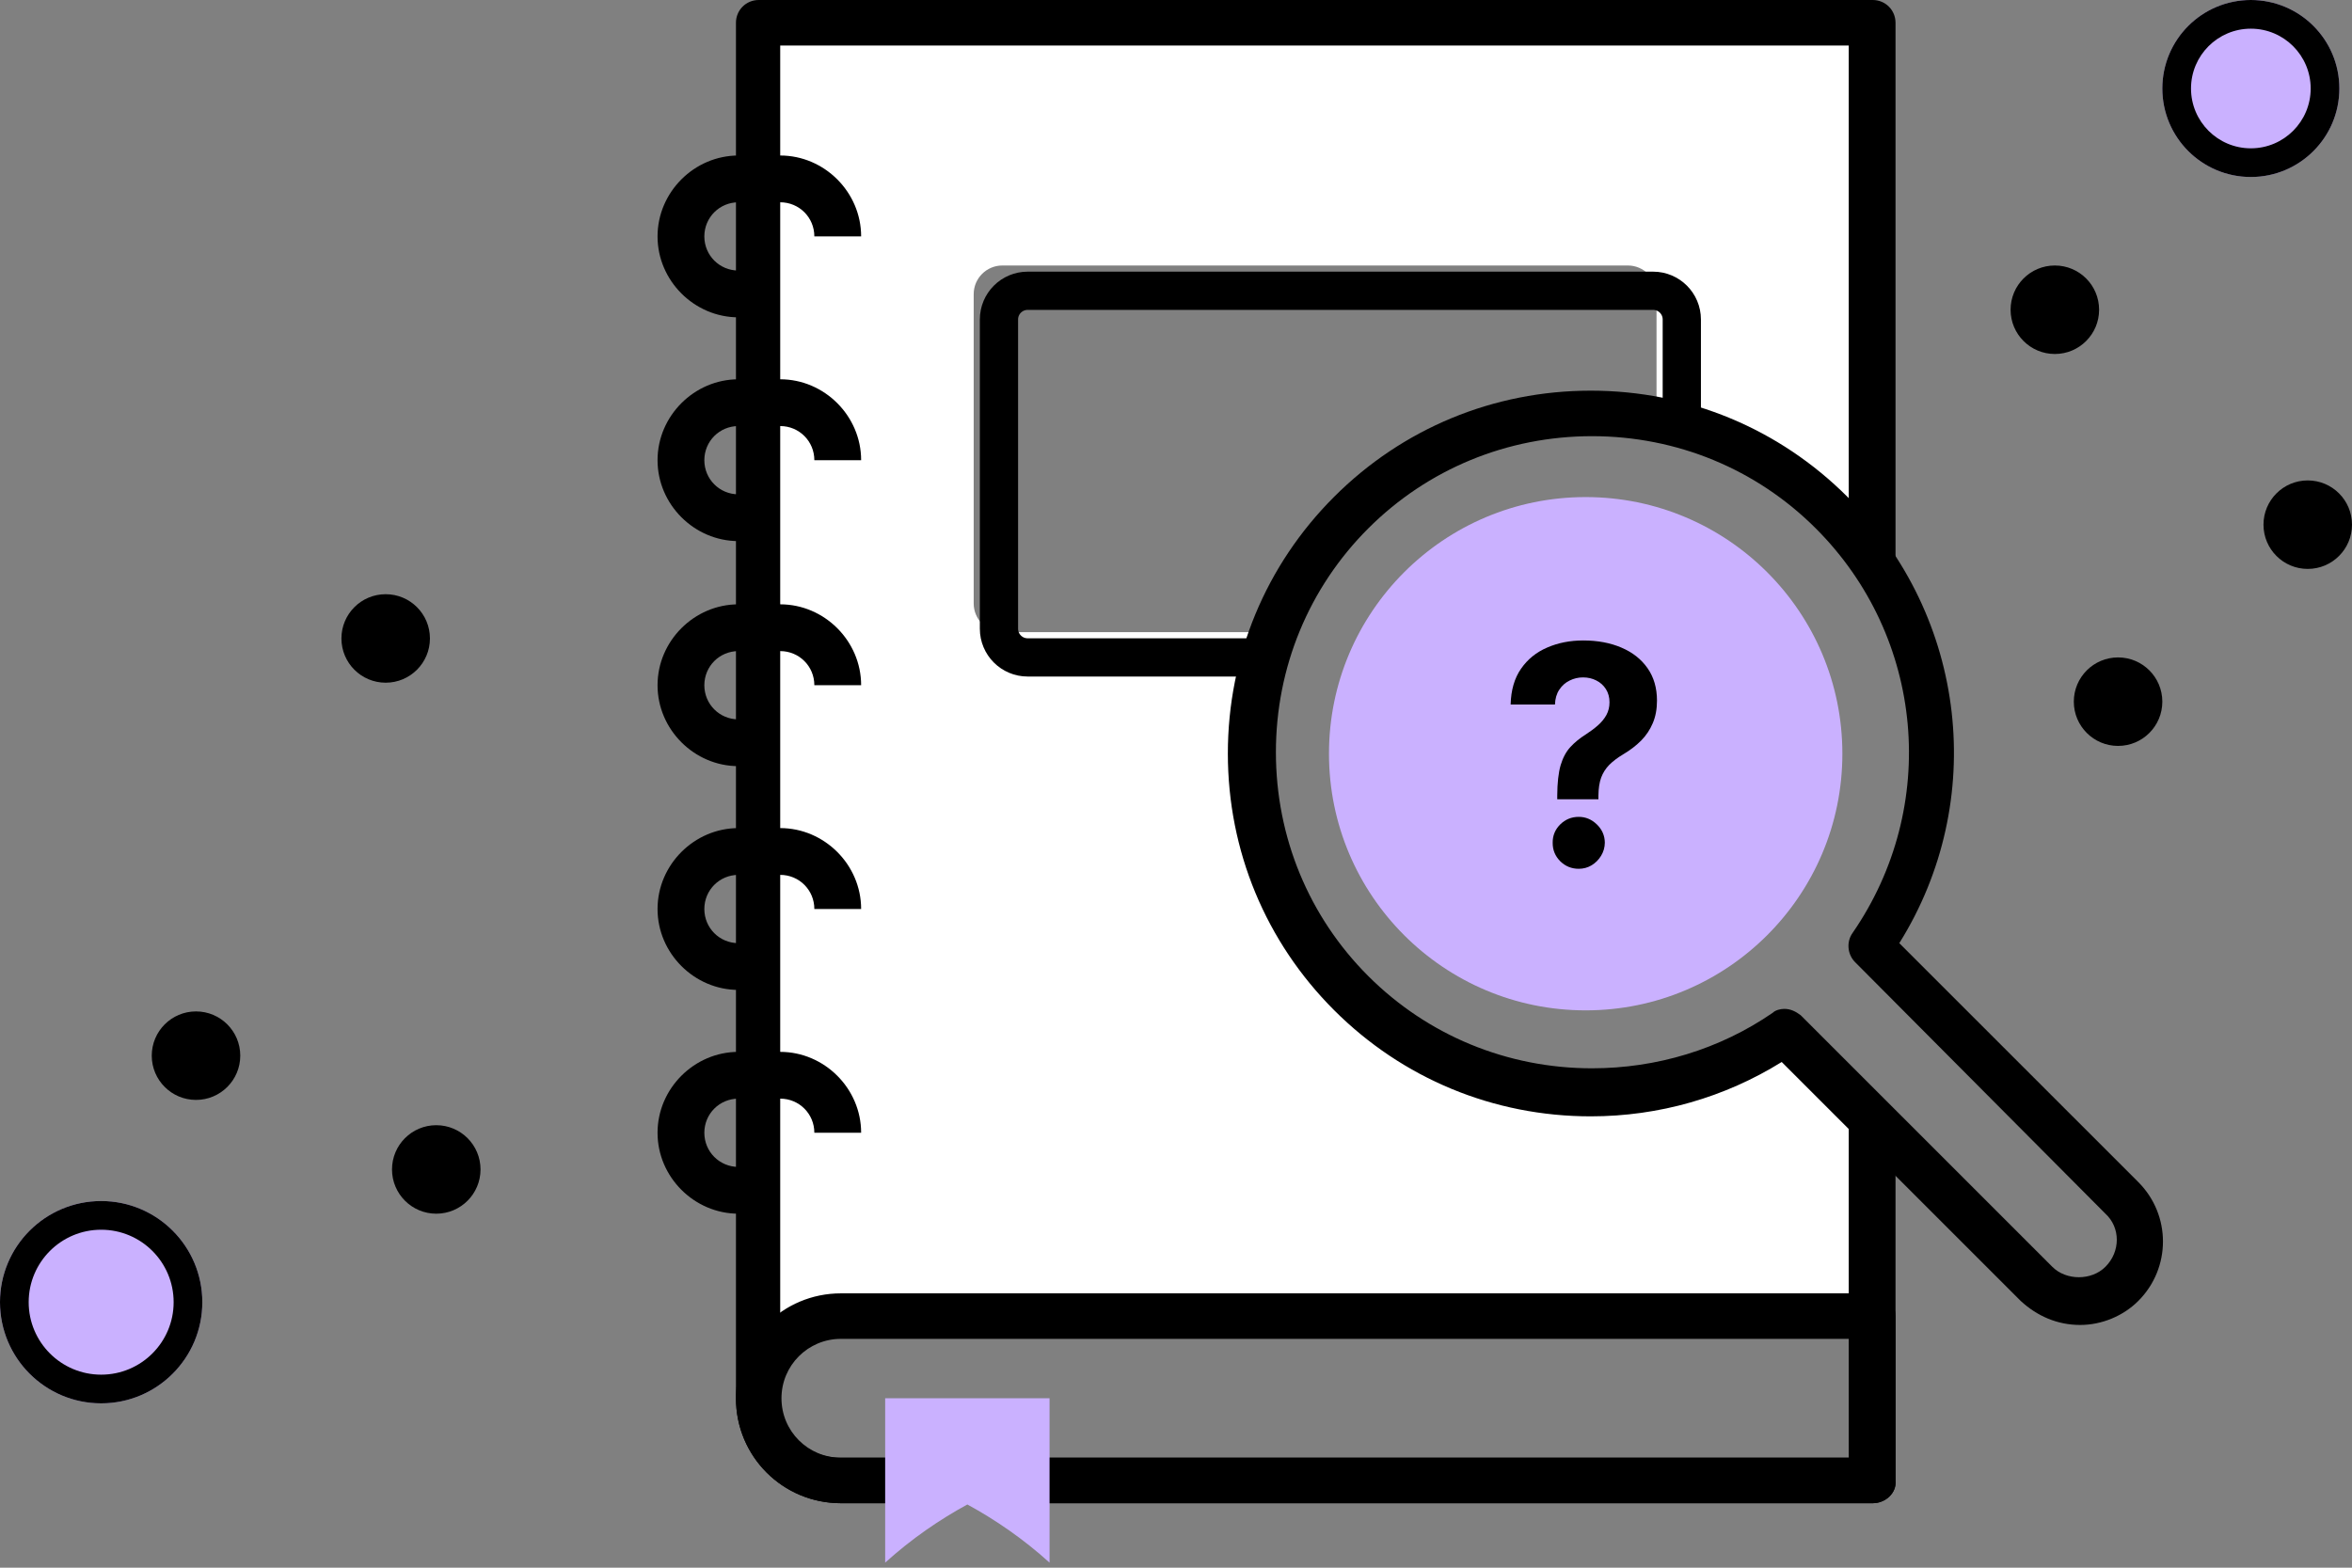 <svg width="246" height="164" viewBox="0 0 246 164" fill="none" xmlns="http://www.w3.org/2000/svg">
<rect x="0" y="0" width="246" height="164" fill="#808080" stroke="none"/>
<path fill-rule="evenodd" clip-rule="evenodd" d="M80.016 3.967V147.468L83.323 138.871H195.081V117.048L185.162 109.113L165.984 115.065L143.5 107.129L131.597 89.274C131.597 89.274 132.258 64.806 131.597 66.129H130.245C130.245 66.129 130.245 66.129 130.245 66.129H104.84C103.183 66.129 101.84 64.786 101.84 63.129V30.774C101.84 29.117 103.183 27.774 104.84 27.774H170.259C171.916 27.774 173.259 29.117 173.259 30.774V41.852C172.821 41.756 172.38 41.668 171.936 41.588V42.984L185.162 47.613L195.081 58.855V1.322L80.016 3.967Z" fill="white"/>
<path d="M195.876 157.255H87.953C81.869 157.255 76.975 152.362 76.975 146.278V2.381C76.975 1.058 78.033 0 79.356 0H195.876C197.198 0 198.256 1.058 198.256 2.381V58.855H193.363V4.761H81.604V146.278C81.604 149.717 84.382 152.494 87.82 152.494H193.363V117.313H198.256V154.875C198.388 156.197 197.198 157.255 195.876 157.255Z" fill="black"/>
<path d="M77.239 33.197C72.609 33.197 68.774 29.361 68.774 24.732C68.774 20.103 72.609 16.268 77.239 16.268H81.603C86.232 16.268 90.068 20.103 90.068 24.732H85.174C85.174 22.748 83.587 21.161 81.603 21.161H77.239C75.255 21.161 73.668 22.748 73.668 24.732C73.668 26.716 75.255 28.303 77.239 28.303V33.197V33.197Z" fill="black"/>
<path d="M77.239 56.607C72.609 56.607 68.774 52.771 68.774 48.142C68.774 43.513 72.609 39.678 77.239 39.678H81.603C86.232 39.678 90.068 43.513 90.068 48.142H85.174C85.174 46.158 83.587 44.571 81.603 44.571H77.239C75.255 44.571 73.668 46.158 73.668 48.142C73.668 50.126 75.255 51.713 77.239 51.713V56.607V56.607Z" fill="black"/>
<path d="M77.239 80.149C72.609 80.149 68.774 76.313 68.774 71.684C68.774 67.055 72.609 63.22 77.239 63.22H81.603C86.232 63.22 90.068 67.055 90.068 71.684H85.174C85.174 69.7 83.587 68.113 81.603 68.113H77.239C75.255 68.113 73.668 69.7 73.668 71.684C73.668 73.668 75.255 75.255 77.239 75.255V80.149V80.149Z" fill="black"/>
<path d="M77.239 103.558C72.609 103.558 68.774 99.723 68.774 95.094C68.774 90.465 72.609 86.629 77.239 86.629H81.603C86.232 86.629 90.068 90.465 90.068 95.094H85.174C85.174 93.11 83.587 91.523 81.603 91.523H77.239C75.255 91.523 73.668 93.11 73.668 95.094C73.668 97.078 75.255 98.665 77.239 98.665V103.558V103.558Z" fill="black"/>
<path d="M77.239 126.968C72.609 126.968 68.774 123.133 68.774 118.503C68.774 113.874 72.609 110.039 77.239 110.039H81.603C86.232 110.039 90.068 113.874 90.068 118.503H85.174C85.174 116.52 83.587 114.932 81.603 114.932H77.239C75.255 114.932 73.668 116.52 73.668 118.503C73.668 120.487 75.255 122.074 77.239 122.074V126.968V126.968Z" fill="black"/>
<path d="M175.903 43.645V33.419C175.903 31.763 174.56 30.419 172.903 30.419H107.484C105.827 30.419 104.484 31.763 104.484 33.419V65.774C104.484 67.431 105.827 68.774 107.484 68.774H132.258" stroke="black" stroke-width="4"/>
<path d="M195.876 157.255H87.953C81.869 157.255 76.975 152.362 76.975 146.278C76.975 140.194 81.869 135.301 87.953 135.301H195.876C197.198 135.301 198.256 136.359 198.256 137.681V154.875C198.388 156.197 197.198 157.255 195.876 157.255ZM87.953 140.062C84.514 140.062 81.736 142.839 81.736 146.278C81.736 149.717 84.514 152.494 87.953 152.494H193.495V140.062H87.953Z" fill="black"/>
<path d="M92.581 146.278C92.581 151.965 92.581 157.785 92.581 163.472C95.358 160.959 98.268 158.975 101.177 157.388C104.087 158.975 106.997 160.959 109.774 163.472C109.774 157.785 109.774 151.965 109.774 146.278H92.581Z" fill="#CAB1FF"/>
<path d="M165.848 105.697C180.676 105.697 192.697 93.677 192.697 78.849C192.697 64.02 180.676 52 165.848 52C151.02 52 139 64.02 139 78.849C139 93.677 151.02 105.697 165.848 105.697Z" fill="#CAB1FF"/>
<path d="M162.875 83.614V83.227C162.883 81.901 163 80.845 163.227 80.057C163.462 79.269 163.803 78.633 164.25 78.148C164.697 77.663 165.235 77.224 165.864 76.829C166.333 76.526 166.754 76.212 167.125 75.886C167.496 75.561 167.792 75.201 168.011 74.807C168.231 74.405 168.341 73.958 168.341 73.466C168.341 72.943 168.216 72.485 167.966 72.091C167.716 71.697 167.379 71.394 166.955 71.182C166.538 70.97 166.076 70.864 165.568 70.864C165.076 70.864 164.61 70.974 164.17 71.193C163.731 71.405 163.371 71.724 163.091 72.148C162.811 72.564 162.659 73.083 162.636 73.704H158C158.038 72.189 158.402 70.939 159.091 69.954C159.78 68.962 160.693 68.224 161.83 67.739C162.966 67.246 164.22 67 165.591 67C167.098 67 168.432 67.25 169.591 67.75C170.75 68.242 171.659 68.958 172.318 69.898C172.977 70.837 173.307 71.97 173.307 73.296C173.307 74.182 173.159 74.97 172.864 75.659C172.576 76.341 172.17 76.947 171.648 77.477C171.125 78 170.508 78.474 169.795 78.898C169.197 79.254 168.705 79.625 168.318 80.011C167.939 80.398 167.655 80.845 167.466 81.352C167.284 81.86 167.189 82.485 167.182 83.227V83.614H162.875ZM165.125 90.886C164.367 90.886 163.72 90.621 163.182 90.091C162.652 89.553 162.39 88.909 162.398 88.159C162.39 87.417 162.652 86.78 163.182 86.25C163.72 85.72 164.367 85.454 165.125 85.454C165.845 85.454 166.477 85.72 167.023 86.25C167.568 86.78 167.845 87.417 167.852 88.159C167.845 88.659 167.712 89.117 167.455 89.534C167.205 89.943 166.875 90.273 166.466 90.523C166.057 90.765 165.61 90.886 165.125 90.886Z" fill="black"/>
<path d="M217.565 138.607C215.184 138.607 213.068 137.681 211.349 136.094L186.352 111.097C180.4 114.8 173.523 116.784 166.381 116.784C156.197 116.784 146.674 112.816 139.533 105.674C132.391 98.532 128.423 89.01 128.423 78.826C128.423 68.642 132.391 59.119 139.533 51.977C146.674 44.835 156.197 40.868 166.381 40.868C176.565 40.868 186.088 44.835 193.23 51.977C205.794 64.542 207.91 83.852 198.652 98.665L223.649 123.661C227.088 127.1 227.088 132.655 223.649 136.094C222.062 137.681 219.813 138.607 217.565 138.607ZM186.617 105.542C187.278 105.542 187.807 105.806 188.336 106.203L214.655 132.523C216.11 133.978 218.755 133.978 220.21 132.523C221.797 130.936 221.797 128.423 220.21 126.968L194.023 100.648C193.229 99.855 193.097 98.532 193.759 97.606C202.884 84.381 201.297 66.658 189.923 55.284C183.707 49.068 175.375 45.629 166.513 45.629C157.652 45.629 149.32 49.068 143.104 55.284C136.887 61.5 133.449 69.832 133.449 78.694C133.449 87.555 136.887 95.887 143.104 102.103C149.32 108.319 157.652 111.758 166.513 111.758C173.258 111.758 179.871 109.774 185.426 105.939C185.691 105.674 186.22 105.542 186.617 105.542Z" fill="black"/>
<path d="M244.678 9.258C244.678 14.371 240.533 18.516 235.42 18.516C230.307 18.516 226.162 14.371 226.162 9.258C226.162 4.145 230.307 0 235.42 0C240.533 0 244.678 4.145 244.678 9.258Z" fill="#CAB1FF"/>
<path fill-rule="evenodd" clip-rule="evenodd" d="M235.42 15.516C238.876 15.516 241.678 12.714 241.678 9.258C241.678 5.802 238.876 3 235.42 3C231.964 3 229.162 5.802 229.162 9.258C229.162 12.714 231.964 15.516 235.42 15.516ZM235.42 18.516C240.533 18.516 244.678 14.371 244.678 9.258C244.678 4.145 240.533 0 235.42 0C230.307 0 226.162 4.145 226.162 9.258C226.162 14.371 230.307 18.516 235.42 18.516Z" fill="black"/>
<path d="M21.161 136.226C21.161 142.07 16.424 146.807 10.581 146.807C4.737 146.807 0 142.07 0 136.226C0 130.383 4.737 125.645 10.581 125.645C16.424 125.645 21.161 130.383 21.161 136.226Z" fill="#CAB1FF"/>
<path fill-rule="evenodd" clip-rule="evenodd" d="M10.581 143.807C14.767 143.807 18.161 140.413 18.161 136.226C18.161 132.039 14.767 128.645 10.581 128.645C6.394 128.645 3 132.039 3 136.226C3 140.413 6.394 143.807 10.581 143.807ZM10.581 146.807C16.424 146.807 21.161 142.07 21.161 136.226C21.161 130.383 16.424 125.645 10.581 125.645C4.737 125.645 0 130.383 0 136.226C0 142.07 4.737 146.807 10.581 146.807Z" fill="black"/>
<circle cx="20.501" cy="110.436" r="4.629" fill="black"/>
<circle cx="45.63" cy="122.339" r="4.629" fill="black"/>
<circle cx="221.533" cy="73.403" r="4.629" fill="black"/>
<circle cx="214.92" cy="32.403" r="4.629" fill="black"/>
<circle cx="241.371" cy="54.887" r="4.629" fill="black"/>
<circle cx="40.339" cy="66.79" r="4.629" fill="black"/>
</svg>

